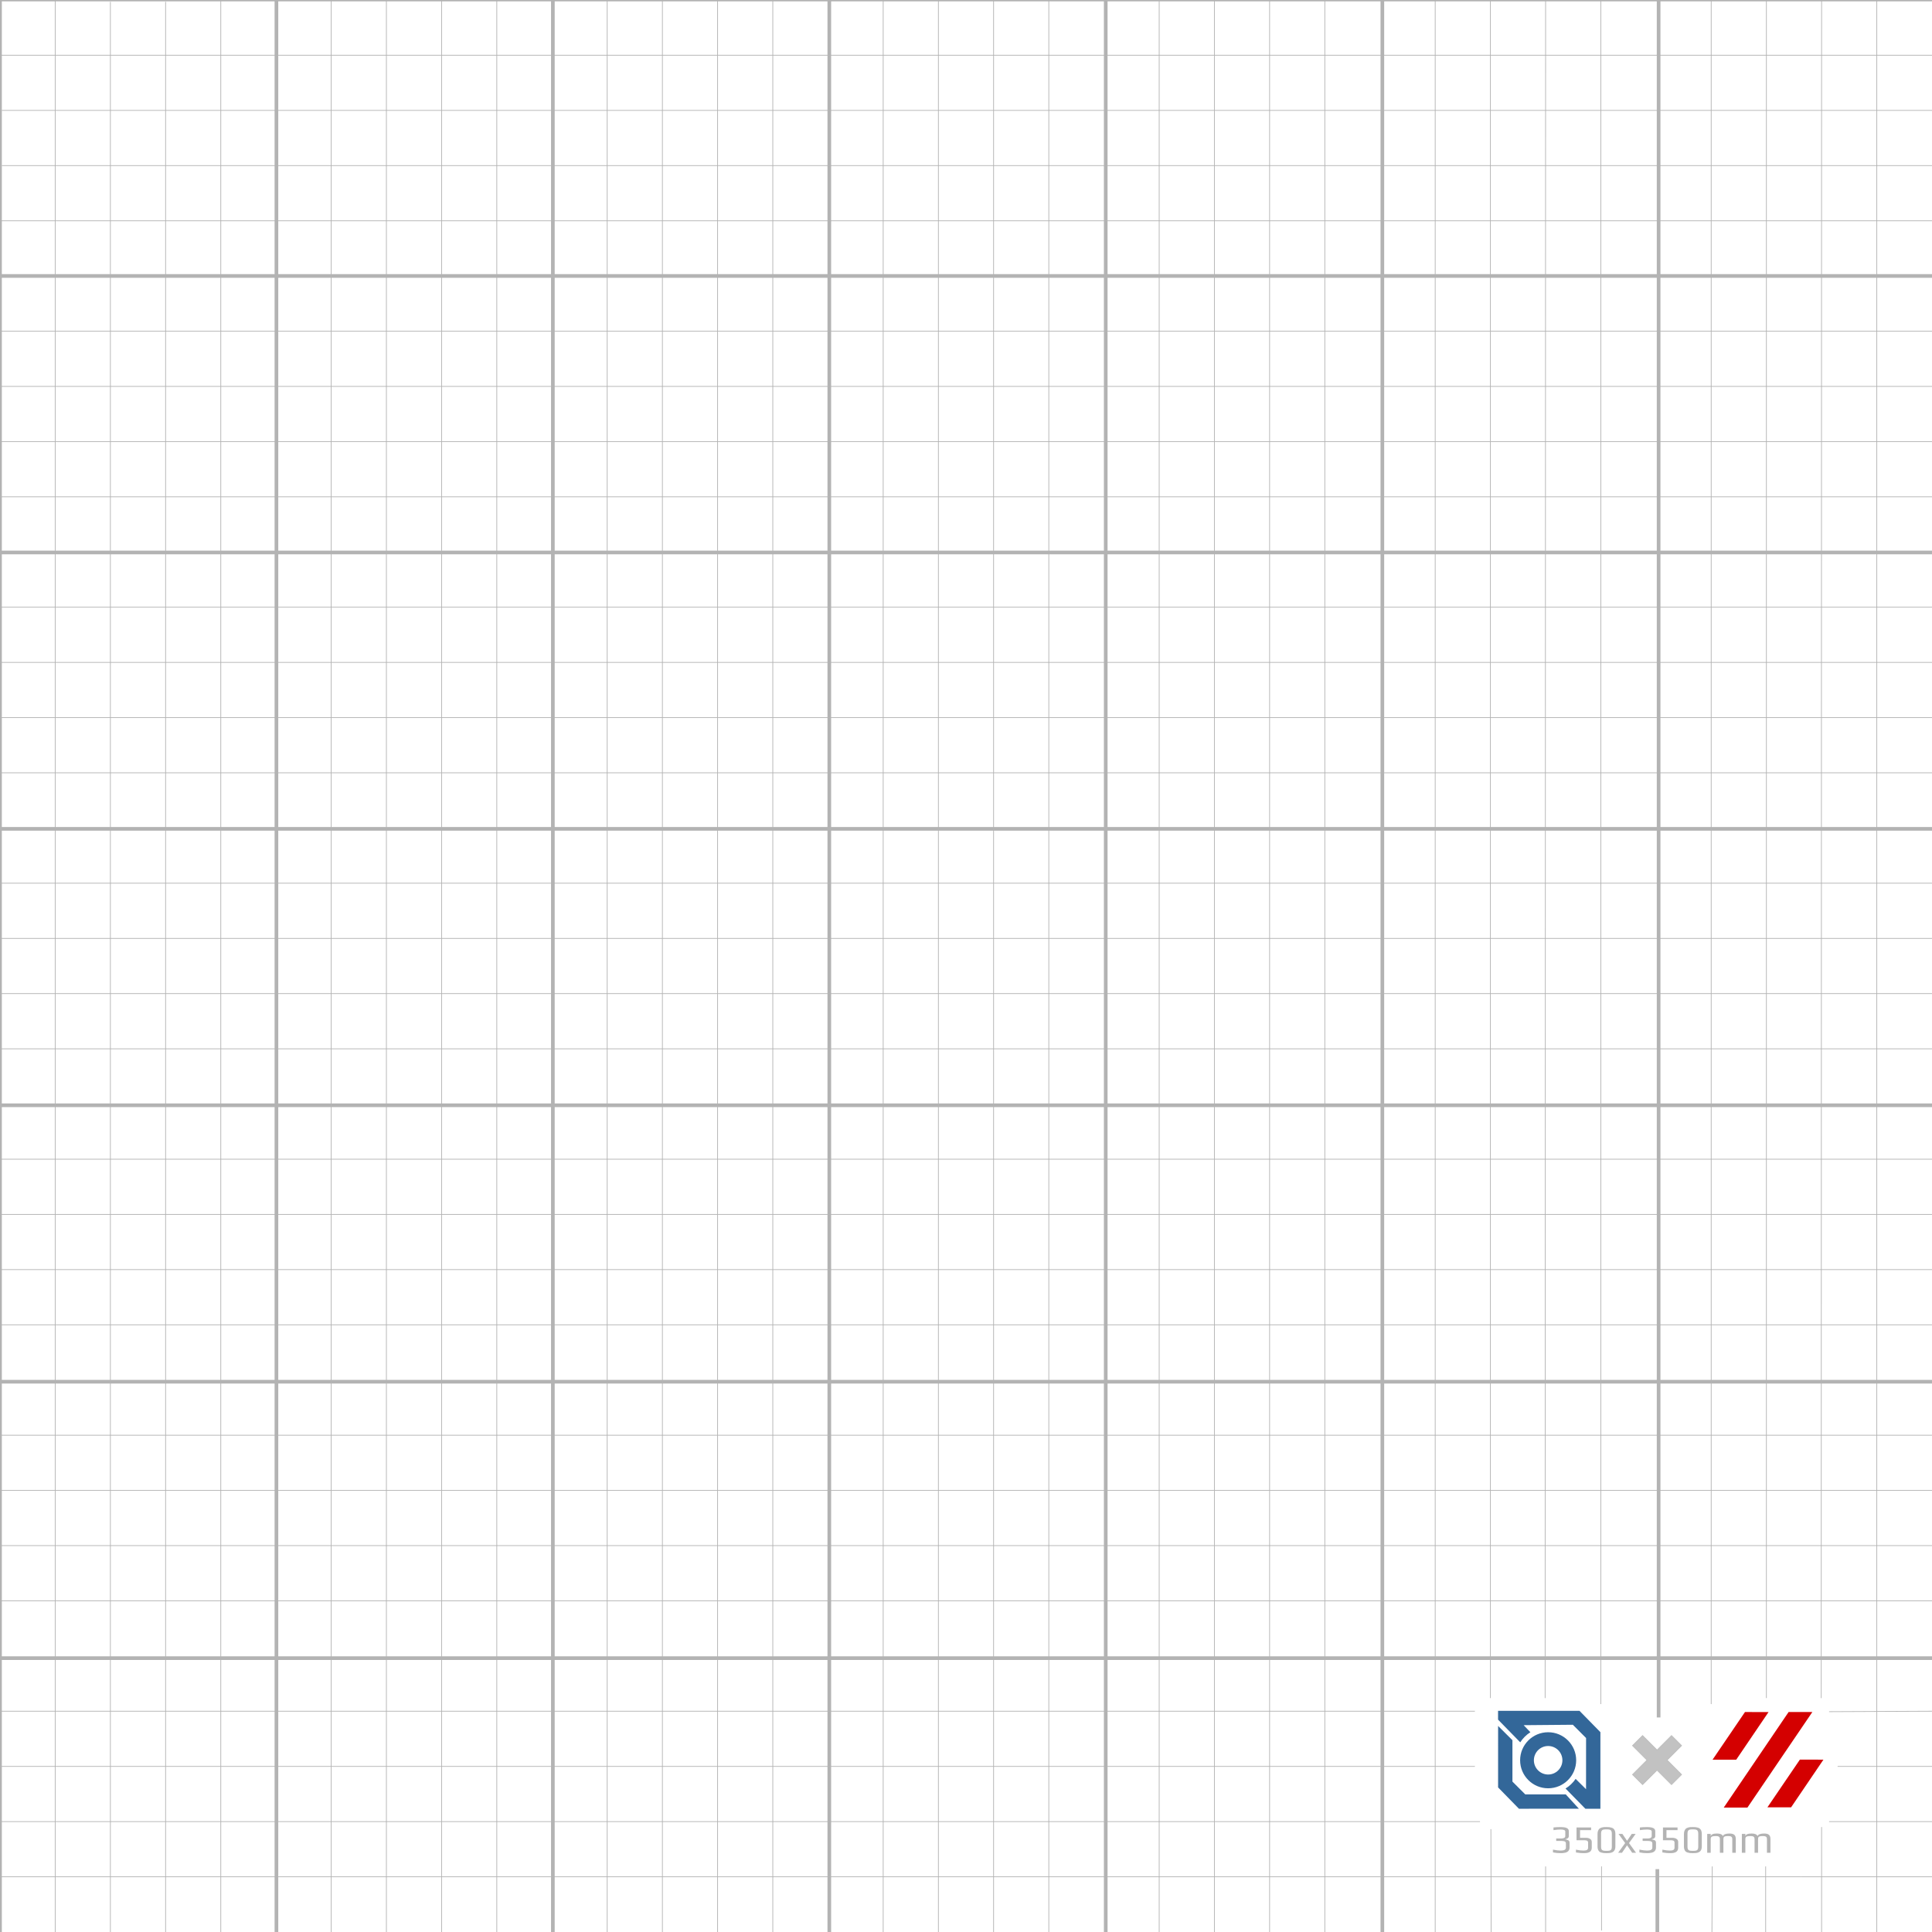 <?xml version="1.0" encoding="UTF-8" standalone="no"?>
<!-- Created with Inkscape (http://www.inkscape.org/) -->

<svg
   width="350mm"
   height="350mm"
   viewBox="0 0 350 350"
   version="1.1"
   id="svg5"
   xml:space="preserve"
   inkscape:version="1.2-beta (1b65182ce9, 2022-04-05)"
   sodipodi:docname="350_LDO_Texture.svg"
   xmlns:inkscape="http://www.inkscape.org/namespaces/inkscape"
   xmlns:sodipodi="http://sodipodi.sourceforge.net/DTD/sodipodi-0.dtd"
   xmlns="http://www.w3.org/2000/svg"
   xmlns:svg="http://www.w3.org/2000/svg"><sodipodi:namedview
     id="namedview7"
     pagecolor="#ffffff"
     bordercolor="#666666"
     borderopacity="1.0"
     inkscape:pageshadow="2"
     inkscape:pageopacity="0.0"
     inkscape:pagecheckerboard="0"
     inkscape:deskcolor="#d1d1d1"
     inkscape:document-units="mm"
     showgrid="false"
     inkscape:zoom="1.0670983"
     inkscape:cx="988.19383"
     inkscape:cy="1334.46"
     inkscape:window-width="1920"
     inkscape:window-height="1027"
     inkscape:window-x="-8"
     inkscape:window-y="-8"
     inkscape:window-maximized="1"
     inkscape:current-layer="layer1" /><defs
     id="defs2"><marker
       id="DistanceX"
       orient="auto"
       refX="0"
       refY="0"
       style="overflow:visible"><path
         d="M 3,-3 -3,3 M 0,-5 V 5"
         style="stroke:#000000;stroke-width:0.5"
         id="path184" /></marker><pattern
       id="Hatch"
       patternUnits="userSpaceOnUse"
       width="8"
       height="8"
       x="0"
       y="0"><path
         d="M8 4 l-4,4"
         stroke="#000000"
         stroke-width="0.25"
         linecap="square"
         id="path187" /><path
         d="M6 2 l-4,4"
         stroke="#000000"
         stroke-width="0.25"
         linecap="square"
         id="path189" /><path
         d="M4 0 l-4,4"
         stroke="#000000"
         stroke-width="0.25"
         linecap="square"
         id="path191" /></pattern><symbol
       id="*Model_Space" /><symbol
       id="*Paper_Space" /><symbol
       id="*Paper_Space0" /><marker
       id="DistanceX-8"
       orient="auto"
       refX="0"
       refY="0"
       style="overflow:visible"><path
         d="M 3,-3 -3,3 M 0,-5 V 5"
         style="stroke:#000000;stroke-width:0.5"
         id="path781" /></marker><pattern
       id="Hatch-2"
       patternUnits="userSpaceOnUse"
       width="8"
       height="8"
       x="0"
       y="0"><path
         d="M8 4 l-4,4"
         stroke="#000000"
         stroke-width="0.25"
         linecap="square"
         id="path784" /><path
         d="M6 2 l-4,4"
         stroke="#000000"
         stroke-width="0.25"
         linecap="square"
         id="path786" /><path
         d="M4 0 l-4,4"
         stroke="#000000"
         stroke-width="0.25"
         linecap="square"
         id="path788" /></pattern><symbol
       id="*Model_Space-9" /><symbol
       id="*Paper_Space-7" /><symbol
       id="*Paper_Space0-7" /><marker
       id="DistanceX-3"
       orient="auto"
       refX="0"
       refY="0"
       style="overflow:visible"><path
         d="M 3,-3 -3,3 M 0,-5 V 5"
         style="stroke:#000000;stroke-width:0.5"
         id="path2541" /></marker><pattern
       id="Hatch-3"
       patternUnits="userSpaceOnUse"
       width="8"
       height="8"
       x="0"
       y="0"><path
         d="M8 4 l-4,4"
         stroke="#000000"
         stroke-width="0.25"
         linecap="square"
         id="path2544" /><path
         d="M6 2 l-4,4"
         stroke="#000000"
         stroke-width="0.25"
         linecap="square"
         id="path2546" /><path
         d="M4 0 l-4,4"
         stroke="#000000"
         stroke-width="0.25"
         linecap="square"
         id="path2548" /></pattern><symbol
       id="*Model_Space-2" /><symbol
       id="*Paper_Space-1" /><symbol
       id="*Paper_Space0-8" /><pattern
       y="0"
       x="0"
       height="6"
       width="6"
       patternUnits="userSpaceOnUse"
       id="EMFhbasepattern" /><pattern
       y="0"
       x="0"
       height="6"
       width="6"
       patternUnits="userSpaceOnUse"
       id="EMFhbasepattern-6" /><pattern
       y="0"
       x="0"
       height="6"
       width="6"
       patternUnits="userSpaceOnUse"
       id="EMFhbasepattern-4" /><pattern
       y="0"
       x="0"
       height="6"
       width="6"
       patternUnits="userSpaceOnUse"
       id="EMFhbasepattern-6-1" /><marker
       id="DistanceX-6"
       orient="auto"
       refX="0"
       refY="0"
       style="overflow:visible"><path
         d="M 3,-3 -3,3 M 0,-5 V 5"
         style="stroke:#000000;stroke-width:0.5"
         id="path5617" /></marker><pattern
       id="Hatch-6"
       patternUnits="userSpaceOnUse"
       width="8"
       height="8"
       x="0"
       y="0"><path
         d="M8 4 l-4,4"
         stroke="#000000"
         stroke-width="0.25"
         linecap="square"
         id="path5620" /><path
         d="M6 2 l-4,4"
         stroke="#000000"
         stroke-width="0.25"
         linecap="square"
         id="path5622" /><path
         d="M4 0 l-4,4"
         stroke="#000000"
         stroke-width="0.25"
         linecap="square"
         id="path5624" /></pattern><symbol
       id="*MODEL_SPACE" /><symbol
       id="*PAPER_SPACE" /><symbol
       id="*PAPER_SPACE0" /><marker
       id="DistanceX-63"
       orient="auto"
       refX="0.0"
       refY="0.0"
       style="overflow:visible"><path
         d="M 3,-3 L -3,3 M 0,-5 L  0,5"
         style="stroke:#000000; stroke-width:0.5"
         id="path478" /></marker><pattern
       id="Hatch-0"
       patternUnits="userSpaceOnUse"
       width="8"
       height="8"
       x="0"
       y="0"><path
         d="M8 4 l-4,4"
         stroke="#000000"
         stroke-width="0.25"
         linecap="square"
         id="path481" /><path
         d="M6 2 l-4,4"
         stroke="#000000"
         stroke-width="0.25"
         linecap="square"
         id="path483" /><path
         d="M4 0 l-4,4"
         stroke="#000000"
         stroke-width="0.25"
         linecap="square"
         id="path485" /></pattern><symbol
       id="*MODEL_SPACE-6" /><symbol
       id="*PAPER_SPACE-2" /><symbol
       id="*PAPER_SPACE0-2" /></defs><g
     inkscape:label="Layer 1"
     inkscape:groupmode="layer"
     id="layer1"><g
       id="g1388"
       transform="matrix(0.265,0,0,0.265,0,53)"
       style="stroke:#b3b3b3"><path
         style="fill:none;stroke:#b3b3b3;stroke-width:2.5;stroke-dasharray:none"
         d="M 0,1122.52 H 1322.83"
         id="path493" /><path
         style="fill:none;stroke:#b3b3b3;stroke-width:2.5;stroke-dasharray:none"
         d="m 1133.86,974.088 0,-1174.403"
         id="path495"
         sodipodi:nodetypes="cc" /><path
         style="fill:none;stroke:#b3b3b3;stroke-width:2.5;stroke-dasharray:none"
         d="M 1322.83,-11.339 H 0"
         id="path497" /><path
         style="fill:none;stroke:#b3b3b3;stroke-width:2.5;stroke-dasharray:none"
         d="M 0,-200.315 V 1122.52"
         id="path499" /><path
         style="fill:none;stroke:#b3b3b3;stroke-width:2.5;stroke-dasharray:none"
         d="M 0,933.543 H 1322.83"
         id="path501" /><path
         style="fill:none;stroke:#b3b3b3;stroke-width:2.5;stroke-dasharray:none"
         d="M 0,744.567 H 1322.83"
         id="path503" /><path
         style="fill:none;stroke:#b3b3b3;stroke-width:2.5;stroke-dasharray:none"
         d="M 0,555.591 H 1322.83"
         id="path505" /><path
         style="fill:none;stroke:#b3b3b3;stroke-width:2.5;stroke-dasharray:none"
         d="M 0,366.614 H 1322.83"
         id="path507" /><path
         style="fill:none;stroke:#b3b3b3;stroke-width:2.5;stroke-dasharray:none"
         d="M 188.976,-200.315 V 1122.52"
         id="path509" /><path
         style="fill:none;stroke:#b3b3b3;stroke-width:2.5;stroke-dasharray:none"
         d="M 377.953,-200.315 V 1122.52"
         id="path511" /><path
         style="fill:none;stroke:#b3b3b3;stroke-width:2.5;stroke-dasharray:none"
         d="M 566.929,-200.315 V 1122.52"
         id="path513" /><path
         style="fill:none;stroke:#b3b3b3;stroke-width:0.661;stroke-dasharray:none"
         d="M 250,350 V 2.5105e-7"
         id="path597"
         transform="matrix(3.78,0,0,3.78,0,-200.315)" /><path
         style="fill:none;stroke:#b3b3b3;stroke-width:0.661;stroke-dasharray:none"
         d="M 349.999,100 H 0"
         id="path599"
         transform="matrix(3.78,0,0,3.78,0,-200.315)" /><path
         style="fill:none;stroke:#b3b3b3;stroke-width:0.661;stroke-dasharray:none"
         d="M 349.999,350 V 2.5105e-7"
         id="path641"
         transform="matrix(3.78,0,0,3.78,0,-200.315)" /><path
         style="fill:none;stroke:#b3b3b3;stroke-width:0.661;stroke-dasharray:none"
         d="M 349.999,2.5105e-7 H 0"
         id="path643"
         transform="matrix(3.78,0,0,3.78,0,-200.315)" /><path
         style="fill:none;stroke:#b3b3b3;stroke-width:0.661;stroke-dasharray:none"
         d="M 299.736,338.12 V 349.729"
         id="path625-1-9-0-0"
         sodipodi:nodetypes="cc"
         transform="matrix(3.78,0,0,3.78,0,-200.315)" /><path
         style="fill:none;stroke:#b3b3b3;stroke-width:2.5;stroke-dasharray:none"
         d="M 755.906,-200.315 V 1122.52"
         id="path515" /></g><path
       style="fill:none;stroke:#b3b3b3;stroke-width:0.132;stroke-dasharray:none"
       d="M 0,339.999 H 326.217"
       id="path517"
       sodipodi:nodetypes="cc" /><path
       style="fill:none;stroke:#b3b3b3;stroke-width:0.132;stroke-dasharray:none"
       d="M 0,330 H 268.113"
       id="path519"
       sodipodi:nodetypes="cc" /><path
       style="fill:none;stroke:#b3b3b3;stroke-width:0.132;stroke-dasharray:none"
       d="M 0,319.999 H 267.19"
       id="path521"
       sodipodi:nodetypes="cc" /><path
       style="fill:none;stroke:#b3b3b3;stroke-width:0.132;stroke-dasharray:none"
       d="m 0,310 267.19,0"
       id="path523"
       sodipodi:nodetypes="cc" /><path
       style="fill:none;stroke:#b3b3b3;stroke-width:0.132;stroke-dasharray:none"
       d="M 0,290 H 349.999"
       id="path525" /><path
       style="fill:none;stroke:#b3b3b3;stroke-width:0.132;stroke-dasharray:none"
       d="M 0,280 H 349.999"
       id="path527" /><path
       style="fill:none;stroke:#b3b3b3;stroke-width:0.132;stroke-dasharray:none"
       d="M 0,270 H 349.999"
       id="path529" /><path
       style="fill:none;stroke:#b3b3b3;stroke-width:0.132;stroke-dasharray:none"
       d="M 0,260 H 349.999"
       id="path531" /><path
       style="fill:none;stroke:#b3b3b3;stroke-width:0.132;stroke-dasharray:none"
       d="M 0,240 H 349.999"
       id="path533" /><path
       style="fill:none;stroke:#b3b3b3;stroke-width:0.132;stroke-dasharray:none"
       d="M 0,230 H 349.999"
       id="path535" /><path
       style="fill:none;stroke:#b3b3b3;stroke-width:0.132;stroke-dasharray:none"
       d="M 0,220 H 349.999"
       id="path537" /><path
       style="fill:none;stroke:#b3b3b3;stroke-width:0.132;stroke-dasharray:none"
       d="M 0,210 H 349.999"
       id="path539" /><path
       style="fill:none;stroke:#b3b3b3;stroke-width:0.132;stroke-dasharray:none"
       d="M 0,190 H 349.999"
       id="path541" /><path
       style="fill:none;stroke:#b3b3b3;stroke-width:0.132;stroke-dasharray:none"
       d="M 0,180 H 349.999"
       id="path543" /><path
       style="fill:none;stroke:#b3b3b3;stroke-width:0.132;stroke-dasharray:none"
       d="M 0,170 H 349.999"
       id="path545" /><path
       style="fill:none;stroke:#b3b3b3;stroke-width:0.132;stroke-dasharray:none"
       d="M 0,160 H 349.999"
       id="path547" /><path
       style="fill:none;stroke:#b3b3b3;stroke-width:0.132;stroke-dasharray:none"
       d="M 0,140 H 349.999"
       id="path549" /><path
       style="fill:none;stroke:#b3b3b3;stroke-width:0.132;stroke-dasharray:none"
       d="M 0,130 H 349.999"
       id="path551" /><path
       style="fill:none;stroke:#b3b3b3;stroke-width:0.132;stroke-dasharray:none"
       d="M 0,120 H 349.999"
       id="path553" /><path
       style="fill:none;stroke:#b3b3b3;stroke-width:0.132;stroke-dasharray:none"
       d="M 0,110 H 349.999"
       id="path555" /><path
       style="fill:none;stroke:#b3b3b3;stroke-width:0.132;stroke-dasharray:none"
       d="M 10,2.5105e-7 V 350"
       id="path557" /><path
       style="fill:none;stroke:#b3b3b3;stroke-width:0.132;stroke-dasharray:none"
       d="M 40,2.5105e-7 V 350"
       id="path563" /><path
       style="fill:none;stroke:#b3b3b3;stroke-width:0.132;stroke-dasharray:none"
       d="M 60,2.5105e-7 V 350"
       id="path565" /><path
       style="fill:none;stroke:#b3b3b3;stroke-width:0.132;stroke-dasharray:none"
       d="M 70,2.5105e-7 V 350"
       id="path567" /><path
       style="fill:none;stroke:#b3b3b3;stroke-width:0.132;stroke-dasharray:none"
       d="M 80,2.5105e-7 V 350"
       id="path569" /><path
       style="fill:none;stroke:#b3b3b3;stroke-width:0.132;stroke-dasharray:none"
       d="M 90,2.5105e-7 V 350"
       id="path571" /><path
       style="fill:none;stroke:#b3b3b3;stroke-width:0.132;stroke-dasharray:none"
       d="M 110,2.5105e-7 V 350"
       id="path573" /><path
       style="fill:none;stroke:#b3b3b3;stroke-width:0.132;stroke-dasharray:none"
       d="M 120,2.5105e-7 V 350"
       id="path575" /><path
       style="fill:none;stroke:#b3b3b3;stroke-width:0.132;stroke-dasharray:none"
       d="M 130,2.5105e-7 V 350"
       id="path577" /><path
       style="fill:none;stroke:#b3b3b3;stroke-width:0.132;stroke-dasharray:none"
       d="M 140,2.5105e-7 V 350"
       id="path579" /><path
       style="fill:none;stroke:#b3b3b3;stroke-width:0.132;stroke-dasharray:none"
       d="M 160,2.5105e-7 V 350"
       id="path581" /><path
       style="fill:none;stroke:#b3b3b3;stroke-width:0.132;stroke-dasharray:none"
       d="M 170,2.5105e-7 V 350"
       id="path583" /><path
       style="fill:none;stroke:#b3b3b3;stroke-width:0.132;stroke-dasharray:none"
       d="M 180,2.5105e-7 V 350"
       id="path585" /><path
       style="fill:none;stroke:#b3b3b3;stroke-width:0.132;stroke-dasharray:none"
       d="M 190,2.5105e-7 V 350"
       id="path587" /><path
       style="fill:none;stroke:#b3b3b3;stroke-width:0.132;stroke-dasharray:none"
       d="M 210,2.5105e-7 V 350"
       id="path589" /><path
       style="fill:none;stroke:#b3b3b3;stroke-width:0.132;stroke-dasharray:none"
       d="M 220,2.5105e-7 V 350"
       id="path591" /><path
       style="fill:none;stroke:#b3b3b3;stroke-width:0.132;stroke-dasharray:none"
       d="M 230,2.5105e-7 V 350"
       id="path593" /><path
       style="fill:none;stroke:#b3b3b3;stroke-width:0.132;stroke-dasharray:none"
       d="M 240,2.5105e-7 V 350"
       id="path595" /><path
       style="fill:none;stroke:#b3b3b3;stroke-width:0.132;stroke-dasharray:none"
       d="M 0,90 H 349.999"
       id="path601" /><path
       style="fill:none;stroke:#b3b3b3;stroke-width:0.132;stroke-dasharray:none"
       d="M 0,60 H 349.999"
       id="path607" /><path
       style="fill:none;stroke:#b3b3b3;stroke-width:0.132;stroke-dasharray:none"
       d="M 260,2.5105e-7 V 350"
       id="path609" /><path
       style="fill:none;stroke:#b3b3b3;stroke-width:0.132;stroke-dasharray:none"
       d="M 269.999,2.5105e-7 V 307.623"
       id="path611"
       sodipodi:nodetypes="cc" /><path
       style="fill:none;stroke:#b3b3b3;stroke-width:0.132;stroke-dasharray:none"
       d="M 280.001,2.5105e-7 279.913,307.623"
       id="path613"
       sodipodi:nodetypes="cc" /><path
       style="fill:none;stroke:#b3b3b3;stroke-width:0.132;stroke-dasharray:none"
       d="M 289.999,2.5105e-7 289.999,308.711"
       id="path615"
       sodipodi:nodetypes="cc" /><path
       style="fill:none;stroke:#b3b3b3;stroke-width:0.132;stroke-dasharray:none"
       d="m 329.999,330.988 0,19.012"
       id="path625"
       sodipodi:nodetypes="cc" /><path
       style="fill:none;stroke:#b3b3b3;stroke-width:0.132;stroke-dasharray:none"
       d="m 331.359,330 h 18.64"
       id="path629"
       sodipodi:nodetypes="cc" /><path
       style="fill:none;stroke:#b3b3b3;stroke-width:0.132;stroke-dasharray:none"
       d="m 332.9,319.999 17.099,0"
       id="path631"
       sodipodi:nodetypes="cc" /><path
       style="fill:none;stroke:#b3b3b3;stroke-width:0.132;stroke-dasharray:none"
       d="M 0.331,20 H 349.999"
       id="path633" /><path
       style="fill:none;stroke:#b3b3b3;stroke-width:0.132;stroke-dasharray:none"
       d="M 0.331,30 H 349.999"
       id="path635" /><path
       style="fill:none;stroke:#b3b3b3;stroke-width:0.132;stroke-dasharray:none"
       d="M 30,0.331 V 350"
       id="path637" /><path
       style="fill:none;stroke:#b3b3b3;stroke-width:0.132;stroke-dasharray:none"
       d="M 20,0.331 V 350"
       id="path639" /><path
       style="fill:none;stroke:#b3b3b3;stroke-width:0.132;stroke-dasharray:none"
       d="M 0,40 H 349.999"
       id="path645" /><path
       style="fill:none;stroke:#b3b3b3;stroke-width:0.132;stroke-dasharray:none"
       d="M 0,70 H 349.999"
       id="path647" /><path
       style="fill:none;stroke:#b3b3b3;stroke-width:0.132;stroke-dasharray:none"
       d="M 0,80 H 349.999"
       id="path649" /><path
       style="fill:none;stroke:#b3b3b3;stroke-width:0.132;stroke-dasharray:none"
       d="M 0,10 H 349.999"
       id="path651" /><path
       style="fill:none;stroke:#b3b3b3;stroke-width:0.132;stroke-dasharray:none"
       d="M 309.999,2.5105e-7 V 308.711"
       id="path653"
       sodipodi:nodetypes="cc" /><path
       style="fill:none;stroke:#b3b3b3;stroke-width:0.132;stroke-dasharray:none"
       d="M 340,2.5105e-7 V 350"
       id="path655" /><path
       style="fill:none;stroke:#b3b3b3;stroke-width:0.132;stroke-dasharray:none"
       d="M 320,307.623 320,2.5105e-7"
       id="path657"
       sodipodi:nodetypes="cc" /><path
       style="fill:none;stroke:#b3b3b3;stroke-width:0.132;stroke-dasharray:none"
       d="M 329.933,307.623 329.999,2.5105e-7"
       id="path659"
       sodipodi:nodetypes="cc" /><path
       style="fill:none;stroke:#b3b3b3;stroke-width:0.132;stroke-dasharray:none"
       d="M 270.088,331.36 270.132,350"
       id="path627-5"
       sodipodi:nodetypes="cc" /><path
       style="fill:none;stroke:#b3b3b3;stroke-width:0.132;stroke-dasharray:none"
       d="M 280.001,338.12 V 350"
       id="path627-0"
       sodipodi:nodetypes="cc" /><path
       style="fill:none;stroke:#b3b3b3;stroke-width:0.132;stroke-dasharray:none"
       d="m 326.217,340.001 23.781,0"
       id="path629-4"
       sodipodi:nodetypes="cc" /><path
       style="fill:none;stroke:#b3b3b3;stroke-width:0.132;stroke-dasharray:none"
       d="m 319.868,338.12 0,11.88"
       id="path625-1"
       sodipodi:nodetypes="cc" /><path
       style="fill:none;stroke:#b3b3b3;stroke-width:0.132;stroke-dasharray:none"
       d="M 310.193,338.12 310.131,350"
       id="path625-1-9"
       sodipodi:nodetypes="cc" /><path
       style="fill:none;stroke:#b3b3b3;stroke-width:0.132;stroke-dasharray:none"
       d="M 290.131,338.12 V 349.729"
       id="path625-1-9-0"
       sodipodi:nodetypes="cc" /><path
       style="fill:none;stroke:#b3b3b3;stroke-width:0.132;stroke-dasharray:none"
       d="m 331.359,310.088 18.64,-0.088"
       id="path629-6"
       sodipodi:nodetypes="cc" /><g
       aria-label="350x350mm"
       id="text6426"
       style="font-size:7.056px;line-height:1.25;font-family:Play;-inkscape-font-specification:'Play, Normal';letter-spacing:0px;word-spacing:0px;fill:#b3b3b3;stroke-width:0.265"
       transform="translate(-1.316,-6.013)"
       inkscape:label="size_text"><path
         d="m 283.985,341.728 q -0.593,0 -1.333,-0.134 v -0.508 q 0.84,0.176 1.404,0.176 0.938,0 0.938,-0.529 v -0.783 q 0,-0.289 -0.31,-0.381 -0.148,-0.035 -0.268,-0.042 -0.113,-0.014 -0.296,-0.014 h -0.882 v -0.437 h 0.762 q 0.183,0 0.296,-0.007 0.113,-0.014 0.261,-0.057 0.155,-0.035 0.24,-0.134 0.085,-0.099 0.085,-0.254 v -0.818 q 0,-0.36 -0.847,-0.36 -0.564,0 -1.291,0.113 v -0.487 q 0.607,-0.064 1.284,-0.064 0.783,0 1.136,0.176 0.36,0.169 0.36,0.586 v 0.882 q 0,0.219 -0.176,0.367 -0.176,0.141 -0.452,0.183 v 0.028 q 0.169,0.028 0.275,0.064 0.113,0.028 0.24,0.092 0.247,0.127 0.247,0.445 v 0.917 q 0,0.24 -0.106,0.43 -0.106,0.191 -0.268,0.296 -0.141,0.099 -0.374,0.162 -0.233,0.056 -0.459,0.078 -0.268,0.014 -0.466,0.014 z"
         id="path7662" /><path
         d="m 288.162,341.728 q -0.572,0 -1.348,-0.127 v -0.508 q 0.818,0.169 1.369,0.169 0.43,0 0.628,-0.12 0.205,-0.127 0.205,-0.409 v -0.91 q 0,-0.296 -0.254,-0.381 -0.12,-0.035 -0.226,-0.042 -0.099,-0.014 -0.261,-0.014 h -1.355 v -2.307 h 2.639 v 0.48 h -2.004 v 1.39 h 1.058 q 0.282,0 0.501,0.071 0.219,0.064 0.388,0.226 0.176,0.176 0.176,0.459 v 1.044 q 0,0.247 -0.092,0.437 -0.085,0.183 -0.233,0.289 -0.134,0.099 -0.346,0.162 -0.205,0.064 -0.409,0.078 -0.254,0.014 -0.437,0.014 z"
         id="path7664" /><path
         d="m 292.332,341.728 q -0.31,0 -0.508,-0.021 -0.191,-0.021 -0.409,-0.085 -0.233,-0.064 -0.374,-0.183 -0.134,-0.127 -0.226,-0.353 -0.092,-0.212 -0.092,-0.529 v -2.314 q 0,-0.318 0.092,-0.557 0.092,-0.24 0.24,-0.381 0.134,-0.12 0.353,-0.191 0.226,-0.078 0.452,-0.099 0.254,-0.014 0.473,-0.014 0.31,0 0.501,0.021 0.198,0.021 0.416,0.085 0.233,0.071 0.374,0.198 0.148,0.127 0.24,0.36 0.092,0.233 0.092,0.572 v 2.321 q 0,0.289 -0.092,0.515 -0.092,0.226 -0.24,0.353 -0.141,0.12 -0.36,0.198 -0.219,0.071 -0.445,0.085 -0.198,0.021 -0.487,0.021 z m 0.014,-0.416 q 0.374,0 0.579,-0.049 0.205,-0.056 0.296,-0.212 0.092,-0.155 0.092,-0.459 v -2.399 q 0,-0.332 -0.099,-0.494 -0.092,-0.169 -0.296,-0.226 -0.198,-0.057 -0.579,-0.057 -0.388,0 -0.593,0.057 -0.198,0.056 -0.289,0.226 -0.092,0.162 -0.092,0.494 v 2.399 q 0,0.303 0.092,0.459 0.099,0.155 0.303,0.212 0.205,0.049 0.586,0.049 z"
         id="path7666" /><path
         d="m 295.726,339.901 -1.199,-1.658 h 0.699 l 0.847,1.249 0.854,-1.249 h 0.699 l -1.199,1.658 1.27,1.757 h -0.699 l -0.924,-1.348 -0.917,1.348 h -0.699 z"
         id="path7668" /><path
         d="m 299.642,341.728 q -0.593,0 -1.333,-0.134 v -0.508 q 0.84,0.176 1.404,0.176 0.938,0 0.938,-0.529 v -0.783 q 0,-0.289 -0.31,-0.381 -0.148,-0.035 -0.268,-0.042 -0.113,-0.014 -0.296,-0.014 h -0.882 v -0.437 h 0.762 q 0.183,0 0.296,-0.007 0.113,-0.014 0.261,-0.057 0.155,-0.035 0.24,-0.134 0.085,-0.099 0.085,-0.254 v -0.818 q 0,-0.36 -0.847,-0.36 -0.564,0 -1.291,0.113 v -0.487 q 0.607,-0.064 1.284,-0.064 0.783,0 1.136,0.176 0.36,0.169 0.36,0.586 v 0.882 q 0,0.219 -0.176,0.367 -0.176,0.141 -0.452,0.183 v 0.028 q 0.169,0.028 0.275,0.064 0.113,0.028 0.24,0.092 0.247,0.127 0.247,0.445 v 0.917 q 0,0.24 -0.106,0.43 -0.106,0.191 -0.268,0.296 -0.141,0.099 -0.374,0.162 -0.233,0.056 -0.459,0.078 -0.268,0.014 -0.466,0.014 z"
         id="path7670" /><path
         d="m 303.819,341.728 q -0.572,0 -1.348,-0.127 v -0.508 q 0.818,0.169 1.369,0.169 0.43,0 0.628,-0.12 0.205,-0.127 0.205,-0.409 v -0.91 q 0,-0.296 -0.254,-0.381 -0.12,-0.035 -0.226,-0.042 -0.099,-0.014 -0.261,-0.014 h -1.355 v -2.307 h 2.639 v 0.48 h -2.004 v 1.39 h 1.058 q 0.282,0 0.501,0.071 0.219,0.064 0.388,0.226 0.176,0.176 0.176,0.459 v 1.044 q 0,0.247 -0.092,0.437 -0.085,0.183 -0.233,0.289 -0.134,0.099 -0.346,0.162 -0.205,0.064 -0.409,0.078 -0.254,0.014 -0.437,0.014 z"
         id="path7672" /><path
         d="m 307.988,341.728 q -0.31,0 -0.508,-0.021 -0.191,-0.021 -0.409,-0.085 -0.233,-0.064 -0.374,-0.183 -0.134,-0.127 -0.226,-0.353 -0.092,-0.212 -0.092,-0.529 v -2.314 q 0,-0.318 0.092,-0.557 0.092,-0.24 0.24,-0.381 0.134,-0.12 0.353,-0.191 0.226,-0.078 0.452,-0.099 0.254,-0.014 0.473,-0.014 0.31,0 0.501,0.021 0.198,0.021 0.416,0.085 0.233,0.071 0.374,0.198 0.148,0.127 0.24,0.36 0.092,0.233 0.092,0.572 v 2.321 q 0,0.289 -0.092,0.515 -0.092,0.226 -0.24,0.353 -0.141,0.12 -0.36,0.198 -0.219,0.071 -0.445,0.085 -0.198,0.021 -0.487,0.021 z m 0.014,-0.416 q 0.374,0 0.579,-0.049 0.205,-0.056 0.296,-0.212 0.092,-0.155 0.092,-0.459 v -2.399 q 0,-0.332 -0.099,-0.494 -0.092,-0.169 -0.296,-0.226 -0.198,-0.057 -0.579,-0.057 -0.388,0 -0.593,0.057 -0.198,0.056 -0.289,0.226 -0.092,0.162 -0.092,0.494 v 2.399 q 0,0.303 0.092,0.459 0.099,0.155 0.303,0.212 0.205,0.049 0.586,0.049 z"
         id="path7674" /><path
         d="m 310.592,338.243 h 0.635 v 0.416 q 0.099,-0.487 1.15,-0.487 0.854,0 1.065,0.466 0.064,-0.226 0.381,-0.346 0.325,-0.12 0.79,-0.12 0.635,0 0.896,0.24 0.261,0.233 0.261,0.741 v 2.505 h -0.635 v -2.462 q 0,-0.134 -0.021,-0.219 -0.021,-0.085 -0.085,-0.169 -0.141,-0.176 -0.628,-0.176 -0.374,0 -0.557,0.049 -0.183,0.049 -0.254,0.169 -0.064,0.12 -0.064,0.346 v 2.462 h -0.635 v -2.462 q 0,-0.134 -0.021,-0.219 -0.021,-0.085 -0.085,-0.169 -0.141,-0.176 -0.621,-0.176 -0.388,0 -0.586,0.049 -0.198,0.049 -0.275,0.169 -0.078,0.113 -0.078,0.346 v 2.462 h -0.635 z"
         id="path7676" /><path
         d="m 316.871,338.243 h 0.635 v 0.416 q 0.099,-0.487 1.15,-0.487 0.854,0 1.065,0.466 0.064,-0.226 0.381,-0.346 0.325,-0.12 0.79,-0.12 0.635,0 0.896,0.24 0.261,0.233 0.261,0.741 v 2.505 h -0.635 v -2.462 q 0,-0.134 -0.021,-0.219 -0.021,-0.085 -0.085,-0.169 -0.141,-0.176 -0.628,-0.176 -0.374,0 -0.557,0.049 -0.183,0.049 -0.254,0.169 -0.064,0.12 -0.064,0.346 v 2.462 h -0.635 v -2.462 q 0,-0.134 -0.021,-0.219 -0.021,-0.085 -0.085,-0.169 -0.141,-0.176 -0.621,-0.176 -0.388,0 -0.586,0.049 -0.198,0.049 -0.275,0.169 -0.078,0.113 -0.078,0.346 v 2.462 h -0.635 z"
         id="path7678" /></g><path
       style="display:inline;opacity:1;fill:#d40000;fill-opacity:1;stroke:none;stroke-width:4.377;stroke-linecap:round;stroke-linejoin:round;stroke-miterlimit:4;stroke-dasharray:none;stroke-dashoffset:0;stroke-opacity:1"
       d="m 328.328,310.143 -4.305,0.005 -11.753,17.316 h 4.289 z m -12.206,0.005 -5.881,8.643 h 4.289 l 5.855,-8.632 z m 9.947,8.619 -5.881,8.643 h 4.289 l 5.855,-8.632 z"
       id="rect812"
       inkscape:connector-curvature="0"
       inkscape:label="VORON_LOGO"
       sodipodi:insensitive="true" /><path
       style="fill:#336799;fill-opacity:1;fill-rule:nonzero;stroke:none;stroke-width:0.083;stroke-linecap:butt;stroke-linejoin:miter;stroke-miterlimit:10;stroke-dasharray:none;stroke-dashoffset:0;stroke-opacity:1"
       d="m 271.388,309.934 v 1.595 l 4.018,4.109 c 0.472,-0.737 1.099,-1.362 1.838,-1.832 l -1.219,-1.273 8.91,-0.077 2.398,2.402 -0.007,9.273 -1.885,-1.87 c -0.479,0.705 -1.103,1.3 -1.829,1.746 l 3.594,3.666 2.72,-7.8e-4 0.002,-13.874 -3.787,-3.865 z m 0.008,2.737 -0.002,11.135 3.776,3.866 10.858,-0.01 -2.378,-2.595 h -7.339 l -2.32,-2.317 v -7.494 z m 9.065,1.14 c -2.804,3e-5 -5.077,2.273 -5.077,5.077 3e-5,2.804 2.273,5.077 5.077,5.077 2.804,-3e-5 5.077,-2.273 5.077,-5.077 6e-5,-2.804 -2.273,-5.077 -5.077,-5.077 z m 0,2.495 c 1.426,-2e-5 2.583,1.156 2.583,2.583 -6e-5,1.426 -1.156,2.583 -2.583,2.583 -1.426,3e-5 -2.583,-1.156 -2.583,-2.583 -3e-5,-1.426 1.156,-2.583 2.583,-2.583 z"
       id="rect829"
       inkscape:connector-curvature="0"
       sodipodi:nodetypes="cccccccccccccccccccccccccccccccccc"
       inkscape:label="LDO_LOGO"
       sodipodi:insensitive="true" /><path
       id="rect5300"
       style="opacity:0.8;fill:#b3b3b3;stroke:#b3b3b3;stroke-width:0.103;stroke-linecap:round;stroke-dasharray:none"
       d="m 295.726,316.233 2.622,2.622 -2.623,2.623 1.84,1.84 2.623,-2.623 2.623,2.623 1.84,-1.84 -2.623,-2.623 2.623,-2.623 -1.84,-1.84 -2.623,2.623 -2.622,-2.622 z"
       inkscape:label="CROSS" /></g></svg>
